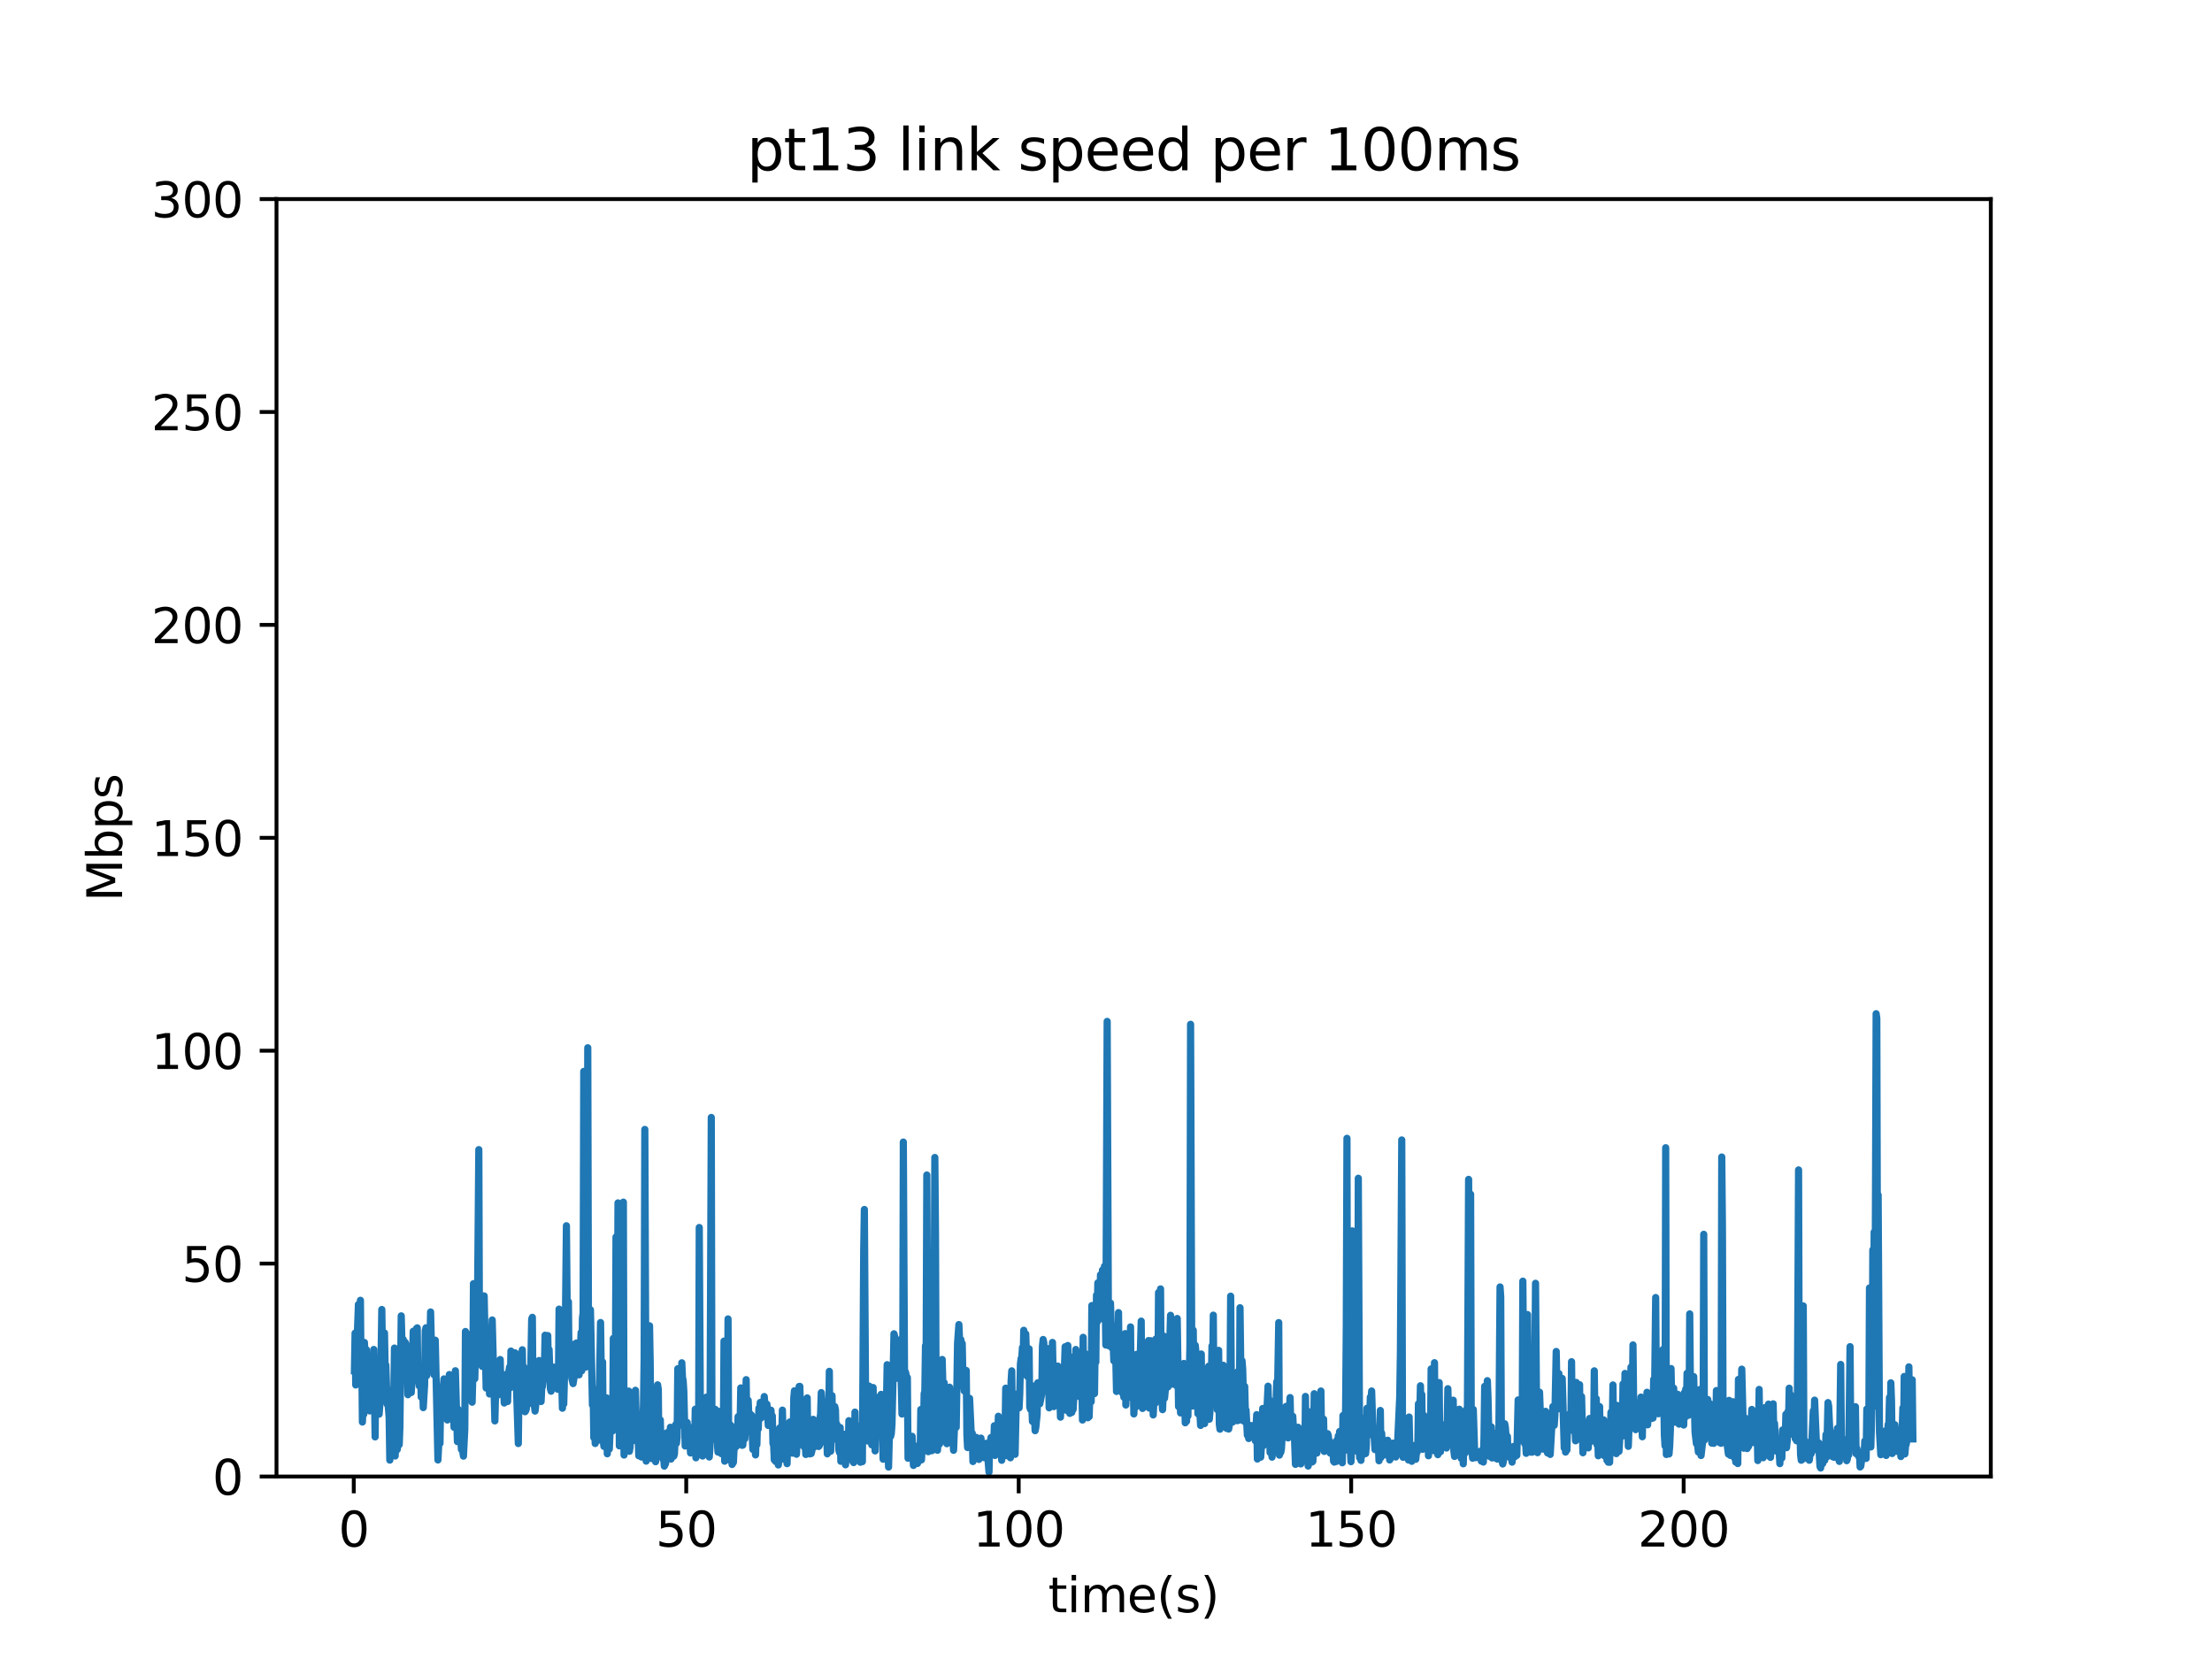 <?xml version="1.0" encoding="utf-8" standalone="no"?>
<!DOCTYPE svg PUBLIC "-//W3C//DTD SVG 1.1//EN"
  "http://www.w3.org/Graphics/SVG/1.1/DTD/svg11.dtd">
<svg xmlns:xlink="http://www.w3.org/1999/xlink" width="460.8pt" height="345.6pt" viewBox="0 0 460.8 345.6" xmlns="http://www.w3.org/2000/svg" version="1.1">
 <defs>
  <style type="text/css">*{stroke-linejoin: round; stroke-linecap: butt}</style>
 </defs>
 <g id="figure_1">
  <g id="patch_1">
   <path d="M 0 345.6 
L 460.8 345.6 
L 460.8 0 
L 0 0 
z
" style="fill: #ffffff"/>
  </g>
  <g id="axes_1">
   <g id="patch_2">
    <path d="M 57.6 307.584 
L 414.72 307.584 
L 414.72 41.472 
L 57.6 41.472 
z
" style="fill: #ffffff"/>
   </g>
   <g id="matplotlib.axis_1">
    <g id="xtick_1">
     <g id="line2d_1">
      <defs>
       <path id="me061aebc02" d="M 0 0 
L 0 3.5 
" style="stroke: #000000; stroke-width: 0.8"/>
      </defs>
      <g>
       <use xlink:href="#me061aebc02" x="73.694" y="307.584" style="stroke: #000000; stroke-width: 0.8"/>
      </g>
     </g>
     <g id="text_1">
      <!-- 0 -->
      <g transform="translate(70.513 322.182)scale(0.1 -0.1)">
       <defs>
        <path id="DejaVuSans-30" d="M 2034 4250 
Q 1547 4250 1301 3770 
Q 1056 3291 1056 2328 
Q 1056 1369 1301 889 
Q 1547 409 2034 409 
Q 2525 409 2770 889 
Q 3016 1369 3016 2328 
Q 3016 3291 2770 3770 
Q 2525 4250 2034 4250 
z
M 2034 4750 
Q 2819 4750 3233 4129 
Q 3647 3509 3647 2328 
Q 3647 1150 3233 529 
Q 2819 -91 2034 -91 
Q 1250 -91 836 529 
Q 422 1150 422 2328 
Q 422 3509 836 4129 
Q 1250 4750 2034 4750 
z
" transform="scale(0.016)"/>
       </defs>
       <use xlink:href="#DejaVuSans-30"/>
      </g>
     </g>
    </g>
    <g id="xtick_2">
     <g id="line2d_2">
      <g>
       <use xlink:href="#me061aebc02" x="142.955" y="307.584" style="stroke: #000000; stroke-width: 0.8"/>
      </g>
     </g>
     <g id="text_2">
      <!-- 50 -->
      <g transform="translate(136.592 322.182)scale(0.1 -0.1)">
       <defs>
        <path id="DejaVuSans-35" d="M 691 4666 
L 3169 4666 
L 3169 4134 
L 1269 4134 
L 1269 2991 
Q 1406 3038 1543 3061 
Q 1681 3084 1819 3084 
Q 2600 3084 3056 2656 
Q 3513 2228 3513 1497 
Q 3513 744 3044 326 
Q 2575 -91 1722 -91 
Q 1428 -91 1123 -41 
Q 819 9 494 109 
L 494 744 
Q 775 591 1075 516 
Q 1375 441 1709 441 
Q 2250 441 2565 725 
Q 2881 1009 2881 1497 
Q 2881 1984 2565 2268 
Q 2250 2553 1709 2553 
Q 1456 2553 1204 2497 
Q 953 2441 691 2322 
L 691 4666 
z
" transform="scale(0.016)"/>
       </defs>
       <use xlink:href="#DejaVuSans-35"/>
       <use xlink:href="#DejaVuSans-30" x="63.623"/>
      </g>
     </g>
    </g>
    <g id="xtick_3">
     <g id="line2d_3">
      <g>
       <use xlink:href="#me061aebc02" x="212.215" y="307.584" style="stroke: #000000; stroke-width: 0.8"/>
      </g>
     </g>
     <g id="text_3">
      <!-- 100 -->
      <g transform="translate(202.672 322.182)scale(0.1 -0.1)">
       <defs>
        <path id="DejaVuSans-31" d="M 794 531 
L 1825 531 
L 1825 4091 
L 703 3866 
L 703 4441 
L 1819 4666 
L 2450 4666 
L 2450 531 
L 3481 531 
L 3481 0 
L 794 0 
L 794 531 
z
" transform="scale(0.016)"/>
       </defs>
       <use xlink:href="#DejaVuSans-31"/>
       <use xlink:href="#DejaVuSans-30" x="63.623"/>
       <use xlink:href="#DejaVuSans-30" x="127.246"/>
      </g>
     </g>
    </g>
    <g id="xtick_4">
     <g id="line2d_4">
      <g>
       <use xlink:href="#me061aebc02" x="281.476" y="307.584" style="stroke: #000000; stroke-width: 0.8"/>
      </g>
     </g>
     <g id="text_4">
      <!-- 150 -->
      <g transform="translate(271.932 322.182)scale(0.1 -0.1)">
       <use xlink:href="#DejaVuSans-31"/>
       <use xlink:href="#DejaVuSans-35" x="63.623"/>
       <use xlink:href="#DejaVuSans-30" x="127.246"/>
      </g>
     </g>
    </g>
    <g id="xtick_5">
     <g id="line2d_5">
      <g>
       <use xlink:href="#me061aebc02" x="350.737" y="307.584" style="stroke: #000000; stroke-width: 0.8"/>
      </g>
     </g>
     <g id="text_5">
      <!-- 200 -->
      <g transform="translate(341.193 322.182)scale(0.1 -0.1)">
       <defs>
        <path id="DejaVuSans-32" d="M 1228 531 
L 3431 531 
L 3431 0 
L 469 0 
L 469 531 
Q 828 903 1448 1529 
Q 2069 2156 2228 2338 
Q 2531 2678 2651 2914 
Q 2772 3150 2772 3378 
Q 2772 3750 2511 3984 
Q 2250 4219 1831 4219 
Q 1534 4219 1204 4116 
Q 875 4013 500 3803 
L 500 4441 
Q 881 4594 1212 4672 
Q 1544 4750 1819 4750 
Q 2544 4750 2975 4387 
Q 3406 4025 3406 3419 
Q 3406 3131 3298 2873 
Q 3191 2616 2906 2266 
Q 2828 2175 2409 1742 
Q 1991 1309 1228 531 
z
" transform="scale(0.016)"/>
       </defs>
       <use xlink:href="#DejaVuSans-32"/>
       <use xlink:href="#DejaVuSans-30" x="63.623"/>
       <use xlink:href="#DejaVuSans-30" x="127.246"/>
      </g>
     </g>
    </g>
    <g id="text_6">
     <!-- time(s) -->
     <g transform="translate(218.358 335.861)scale(0.1 -0.1)">
      <defs>
       <path id="DejaVuSans-74" d="M 1172 4494 
L 1172 3500 
L 2356 3500 
L 2356 3053 
L 1172 3053 
L 1172 1153 
Q 1172 725 1289 603 
Q 1406 481 1766 481 
L 2356 481 
L 2356 0 
L 1766 0 
Q 1100 0 847 248 
Q 594 497 594 1153 
L 594 3053 
L 172 3053 
L 172 3500 
L 594 3500 
L 594 4494 
L 1172 4494 
z
" transform="scale(0.016)"/>
       <path id="DejaVuSans-69" d="M 603 3500 
L 1178 3500 
L 1178 0 
L 603 0 
L 603 3500 
z
M 603 4863 
L 1178 4863 
L 1178 4134 
L 603 4134 
L 603 4863 
z
" transform="scale(0.016)"/>
       <path id="DejaVuSans-6d" d="M 3328 2828 
Q 3544 3216 3844 3400 
Q 4144 3584 4550 3584 
Q 5097 3584 5394 3201 
Q 5691 2819 5691 2113 
L 5691 0 
L 5113 0 
L 5113 2094 
Q 5113 2597 4934 2840 
Q 4756 3084 4391 3084 
Q 3944 3084 3684 2787 
Q 3425 2491 3425 1978 
L 3425 0 
L 2847 0 
L 2847 2094 
Q 2847 2600 2669 2842 
Q 2491 3084 2119 3084 
Q 1678 3084 1418 2786 
Q 1159 2488 1159 1978 
L 1159 0 
L 581 0 
L 581 3500 
L 1159 3500 
L 1159 2956 
Q 1356 3278 1631 3431 
Q 1906 3584 2284 3584 
Q 2666 3584 2933 3390 
Q 3200 3197 3328 2828 
z
" transform="scale(0.016)"/>
       <path id="DejaVuSans-65" d="M 3597 1894 
L 3597 1613 
L 953 1613 
Q 991 1019 1311 708 
Q 1631 397 2203 397 
Q 2534 397 2845 478 
Q 3156 559 3463 722 
L 3463 178 
Q 3153 47 2828 -22 
Q 2503 -91 2169 -91 
Q 1331 -91 842 396 
Q 353 884 353 1716 
Q 353 2575 817 3079 
Q 1281 3584 2069 3584 
Q 2775 3584 3186 3129 
Q 3597 2675 3597 1894 
z
M 3022 2063 
Q 3016 2534 2758 2815 
Q 2500 3097 2075 3097 
Q 1594 3097 1305 2825 
Q 1016 2553 972 2059 
L 3022 2063 
z
" transform="scale(0.016)"/>
       <path id="DejaVuSans-28" d="M 1984 4856 
Q 1566 4138 1362 3434 
Q 1159 2731 1159 2009 
Q 1159 1288 1364 580 
Q 1569 -128 1984 -844 
L 1484 -844 
Q 1016 -109 783 600 
Q 550 1309 550 2009 
Q 550 2706 781 3412 
Q 1013 4119 1484 4856 
L 1984 4856 
z
" transform="scale(0.016)"/>
       <path id="DejaVuSans-73" d="M 2834 3397 
L 2834 2853 
Q 2591 2978 2328 3040 
Q 2066 3103 1784 3103 
Q 1356 3103 1142 2972 
Q 928 2841 928 2578 
Q 928 2378 1081 2264 
Q 1234 2150 1697 2047 
L 1894 2003 
Q 2506 1872 2764 1633 
Q 3022 1394 3022 966 
Q 3022 478 2636 193 
Q 2250 -91 1575 -91 
Q 1294 -91 989 -36 
Q 684 19 347 128 
L 347 722 
Q 666 556 975 473 
Q 1284 391 1588 391 
Q 1994 391 2212 530 
Q 2431 669 2431 922 
Q 2431 1156 2273 1281 
Q 2116 1406 1581 1522 
L 1381 1569 
Q 847 1681 609 1914 
Q 372 2147 372 2553 
Q 372 3047 722 3315 
Q 1072 3584 1716 3584 
Q 2034 3584 2315 3537 
Q 2597 3491 2834 3397 
z
" transform="scale(0.016)"/>
       <path id="DejaVuSans-29" d="M 513 4856 
L 1013 4856 
Q 1481 4119 1714 3412 
Q 1947 2706 1947 2009 
Q 1947 1309 1714 600 
Q 1481 -109 1013 -844 
L 513 -844 
Q 928 -128 1133 580 
Q 1338 1288 1338 2009 
Q 1338 2731 1133 3434 
Q 928 4138 513 4856 
z
" transform="scale(0.016)"/>
      </defs>
      <use xlink:href="#DejaVuSans-74"/>
      <use xlink:href="#DejaVuSans-69" x="39.209"/>
      <use xlink:href="#DejaVuSans-6d" x="66.992"/>
      <use xlink:href="#DejaVuSans-65" x="164.404"/>
      <use xlink:href="#DejaVuSans-28" x="225.928"/>
      <use xlink:href="#DejaVuSans-73" x="264.941"/>
      <use xlink:href="#DejaVuSans-29" x="317.041"/>
     </g>
    </g>
   </g>
   <g id="matplotlib.axis_2">
    <g id="ytick_1">
     <g id="line2d_6">
      <defs>
       <path id="mf33b5d17cf" d="M 0 0 
L -3.5 0 
" style="stroke: #000000; stroke-width: 0.8"/>
      </defs>
      <g>
       <use xlink:href="#mf33b5d17cf" x="57.6" y="307.584" style="stroke: #000000; stroke-width: 0.8"/>
      </g>
     </g>
     <g id="text_7">
      <!-- 0 -->
      <g transform="translate(44.237 311.383)scale(0.1 -0.1)">
       <use xlink:href="#DejaVuSans-30"/>
      </g>
     </g>
    </g>
    <g id="ytick_2">
     <g id="line2d_7">
      <g>
       <use xlink:href="#mf33b5d17cf" x="57.6" y="263.232" style="stroke: #000000; stroke-width: 0.8"/>
      </g>
     </g>
     <g id="text_8">
      <!-- 50 -->
      <g transform="translate(37.875 267.031)scale(0.1 -0.1)">
       <use xlink:href="#DejaVuSans-35"/>
       <use xlink:href="#DejaVuSans-30" x="63.623"/>
      </g>
     </g>
    </g>
    <g id="ytick_3">
     <g id="line2d_8">
      <g>
       <use xlink:href="#mf33b5d17cf" x="57.6" y="218.88" style="stroke: #000000; stroke-width: 0.8"/>
      </g>
     </g>
     <g id="text_9">
      <!-- 100 -->
      <g transform="translate(31.512 222.679)scale(0.1 -0.1)">
       <use xlink:href="#DejaVuSans-31"/>
       <use xlink:href="#DejaVuSans-30" x="63.623"/>
       <use xlink:href="#DejaVuSans-30" x="127.246"/>
      </g>
     </g>
    </g>
    <g id="ytick_4">
     <g id="line2d_9">
      <g>
       <use xlink:href="#mf33b5d17cf" x="57.6" y="174.528" style="stroke: #000000; stroke-width: 0.8"/>
      </g>
     </g>
     <g id="text_10">
      <!-- 150 -->
      <g transform="translate(31.512 178.327)scale(0.1 -0.1)">
       <use xlink:href="#DejaVuSans-31"/>
       <use xlink:href="#DejaVuSans-35" x="63.623"/>
       <use xlink:href="#DejaVuSans-30" x="127.246"/>
      </g>
     </g>
    </g>
    <g id="ytick_5">
     <g id="line2d_10">
      <g>
       <use xlink:href="#mf33b5d17cf" x="57.6" y="130.176" style="stroke: #000000; stroke-width: 0.8"/>
      </g>
     </g>
     <g id="text_11">
      <!-- 200 -->
      <g transform="translate(31.512 133.975)scale(0.1 -0.1)">
       <use xlink:href="#DejaVuSans-32"/>
       <use xlink:href="#DejaVuSans-30" x="63.623"/>
       <use xlink:href="#DejaVuSans-30" x="127.246"/>
      </g>
     </g>
    </g>
    <g id="ytick_6">
     <g id="line2d_11">
      <g>
       <use xlink:href="#mf33b5d17cf" x="57.6" y="85.824" style="stroke: #000000; stroke-width: 0.8"/>
      </g>
     </g>
     <g id="text_12">
      <!-- 250 -->
      <g transform="translate(31.512 89.623)scale(0.1 -0.1)">
       <use xlink:href="#DejaVuSans-32"/>
       <use xlink:href="#DejaVuSans-35" x="63.623"/>
       <use xlink:href="#DejaVuSans-30" x="127.246"/>
      </g>
     </g>
    </g>
    <g id="ytick_7">
     <g id="line2d_12">
      <g>
       <use xlink:href="#mf33b5d17cf" x="57.6" y="41.472" style="stroke: #000000; stroke-width: 0.8"/>
      </g>
     </g>
     <g id="text_13">
      <!-- 300 -->
      <g transform="translate(31.512 45.271)scale(0.1 -0.1)">
       <defs>
        <path id="DejaVuSans-33" d="M 2597 2516 
Q 3050 2419 3304 2112 
Q 3559 1806 3559 1356 
Q 3559 666 3084 287 
Q 2609 -91 1734 -91 
Q 1441 -91 1130 -33 
Q 819 25 488 141 
L 488 750 
Q 750 597 1062 519 
Q 1375 441 1716 441 
Q 2309 441 2620 675 
Q 2931 909 2931 1356 
Q 2931 1769 2642 2001 
Q 2353 2234 1838 2234 
L 1294 2234 
L 1294 2753 
L 1863 2753 
Q 2328 2753 2575 2939 
Q 2822 3125 2822 3475 
Q 2822 3834 2567 4026 
Q 2313 4219 1838 4219 
Q 1578 4219 1281 4162 
Q 984 4106 628 3988 
L 628 4550 
Q 988 4650 1302 4700 
Q 1616 4750 1894 4750 
Q 2613 4750 3031 4423 
Q 3450 4097 3450 3541 
Q 3450 3153 3228 2886 
Q 3006 2619 2597 2516 
z
" transform="scale(0.016)"/>
       </defs>
       <use xlink:href="#DejaVuSans-33"/>
       <use xlink:href="#DejaVuSans-30" x="63.623"/>
       <use xlink:href="#DejaVuSans-30" x="127.246"/>
      </g>
     </g>
    </g>
    <g id="text_14">
     <!-- Mbps -->
     <g transform="translate(25.433 187.795)rotate(-90)scale(0.1 -0.1)">
      <defs>
       <path id="DejaVuSans-4d" d="M 628 4666 
L 1569 4666 
L 2759 1491 
L 3956 4666 
L 4897 4666 
L 4897 0 
L 4281 0 
L 4281 4097 
L 3078 897 
L 2444 897 
L 1241 4097 
L 1241 0 
L 628 0 
L 628 4666 
z
" transform="scale(0.016)"/>
       <path id="DejaVuSans-62" d="M 3116 1747 
Q 3116 2381 2855 2742 
Q 2594 3103 2138 3103 
Q 1681 3103 1420 2742 
Q 1159 2381 1159 1747 
Q 1159 1113 1420 752 
Q 1681 391 2138 391 
Q 2594 391 2855 752 
Q 3116 1113 3116 1747 
z
M 1159 2969 
Q 1341 3281 1617 3432 
Q 1894 3584 2278 3584 
Q 2916 3584 3314 3078 
Q 3713 2572 3713 1747 
Q 3713 922 3314 415 
Q 2916 -91 2278 -91 
Q 1894 -91 1617 61 
Q 1341 213 1159 525 
L 1159 0 
L 581 0 
L 581 4863 
L 1159 4863 
L 1159 2969 
z
" transform="scale(0.016)"/>
       <path id="DejaVuSans-70" d="M 1159 525 
L 1159 -1331 
L 581 -1331 
L 581 3500 
L 1159 3500 
L 1159 2969 
Q 1341 3281 1617 3432 
Q 1894 3584 2278 3584 
Q 2916 3584 3314 3078 
Q 3713 2572 3713 1747 
Q 3713 922 3314 415 
Q 2916 -91 2278 -91 
Q 1894 -91 1617 61 
Q 1341 213 1159 525 
z
M 3116 1747 
Q 3116 2381 2855 2742 
Q 2594 3103 2138 3103 
Q 1681 3103 1420 2742 
Q 1159 2381 1159 1747 
Q 1159 1113 1420 752 
Q 1681 391 2138 391 
Q 2594 391 2855 752 
Q 3116 1113 3116 1747 
z
" transform="scale(0.016)"/>
      </defs>
      <use xlink:href="#DejaVuSans-4d"/>
      <use xlink:href="#DejaVuSans-62" x="86.279"/>
      <use xlink:href="#DejaVuSans-70" x="149.756"/>
      <use xlink:href="#DejaVuSans-73" x="213.232"/>
     </g>
    </g>
   </g>
   <g id="line2d_13">
    <path d="M 73.833 285.565 
L 73.971 277.714 
L 74.11 288.519 
L 74.249 280.356 
L 74.388 279.454 
L 74.665 271.741 
L 74.804 285.038 
L 74.943 287.576 
L 75.082 270.875 
L 75.221 287.467 
L 75.359 282.764 
L 75.498 296.237 
L 75.637 292.48 
L 75.775 294.634 
L 75.915 279.659 
L 76.053 283.034 
L 76.193 289.32 
L 76.332 281.161 
L 76.611 292.931 
L 76.75 291.596 
L 77.028 293.925 
L 77.167 288.405 
L 77.447 293.493 
L 77.586 293.048 
L 77.726 293.581 
L 77.865 281.12 
L 78.145 299.331 
L 78.287 282.967 
L 78.426 289.51 
L 78.564 290.177 
L 78.703 294.141 
L 78.842 291.306 
L 78.981 294.591 
L 79.26 290.789 
L 79.538 272.792 
L 79.817 290.1 
L 80.095 277.681 
L 80.234 285.223 
L 80.373 284.356 
L 80.65 292.524 
L 80.789 291.775 
L 81.066 295.228 
L 81.206 304.168 
L 81.344 299.418 
L 81.483 298.518 
L 81.622 298.394 
L 81.761 289.506 
L 81.901 299.544 
L 82.18 280.823 
L 82.32 303.313 
L 82.459 300.212 
L 82.6 300.825 
L 82.744 301.984 
L 83.023 300.337 
L 83.165 300.942 
L 83.305 297.296 
L 83.584 274.116 
L 83.861 284.581 
L 84 279.028 
L 84.139 284.953 
L 84.279 284.275 
L 84.419 279.646 
L 84.557 286.865 
L 84.696 284.65 
L 84.835 284.787 
L 84.974 290.548 
L 85.112 280.433 
L 85.391 288.766 
L 85.53 283.517 
L 85.669 290.087 
L 85.808 287.812 
L 86.085 277.322 
L 86.363 284.925 
L 86.641 286.482 
L 86.779 276.723 
L 86.919 276.617 
L 87.058 287.781 
L 87.196 286.006 
L 87.335 288.708 
L 87.473 285.965 
L 87.613 286.07 
L 87.753 291.046 
L 87.892 287.376 
L 88.031 287.993 
L 88.171 293.234 
L 88.453 288.527 
L 88.592 277.219 
L 88.73 276.603 
L 88.869 286.604 
L 89.009 282.739 
L 89.147 282.289 
L 89.286 285.167 
L 89.425 279.012 
L 89.564 279.593 
L 89.702 273.307 
L 89.98 285.232 
L 90.258 282.963 
L 90.397 286.375 
L 90.535 279.71 
L 90.674 279.186 
L 91.23 304.14 
L 91.372 301.353 
L 91.516 290.015 
L 91.655 300.683 
L 91.793 291.753 
L 91.933 293.621 
L 92.49 287.249 
L 92.629 291.814 
L 92.909 288.227 
L 93.189 295.811 
L 93.328 288.328 
L 93.469 288.834 
L 93.607 286.343 
L 93.749 290.722 
L 93.888 288.35 
L 94.168 293.285 
L 94.307 290.05 
L 94.585 297.337 
L 94.724 293.634 
L 94.863 285.551 
L 95.286 300.318 
L 95.425 293.572 
L 95.565 294.448 
L 95.704 296.648 
L 95.843 296.847 
L 96.122 301.947 
L 96.262 301.439 
L 96.543 303.34 
L 96.823 297.703 
L 96.962 277.377 
L 97.102 280.246 
L 97.38 277.903 
L 97.518 285.333 
L 97.659 285.623 
L 97.799 288.734 
L 97.938 288.906 
L 98.076 288.122 
L 98.215 288.928 
L 98.354 292.107 
L 98.493 286.819 
L 98.631 267.412 
L 98.775 270.357 
L 98.913 287.212 
L 99.191 274.36 
L 99.33 268.814 
L 99.469 272.15 
L 99.748 239.491 
L 99.887 281.688 
L 100.026 282.201 
L 100.164 283.622 
L 100.304 280.29 
L 100.443 284.641 
L 100.859 269.962 
L 101.275 289.155 
L 101.418 284.965 
L 101.56 284.916 
L 101.699 285.257 
L 101.838 282.198 
L 101.978 290.392 
L 102.117 284.965 
L 102.255 284.131 
L 102.534 274.975 
L 103.09 296.002 
L 103.37 284.921 
L 103.509 285.516 
L 103.651 290.669 
L 103.789 289.737 
L 103.928 286.429 
L 104.067 287.341 
L 104.205 283.217 
L 104.344 289.406 
L 104.625 290.334 
L 104.764 286.331 
L 105.043 292.271 
L 105.321 286.848 
L 105.46 286.328 
L 105.599 287.721 
L 105.737 291.968 
L 105.878 286.371 
L 106.158 284.763 
L 106.298 289.086 
L 106.437 281.45 
L 106.576 287.426 
L 106.994 283.939 
L 107.133 285.039 
L 107.272 281.809 
L 107.411 283.441 
L 107.975 300.714 
L 108.114 289.835 
L 108.252 287.723 
L 108.391 282.027 
L 108.529 288.238 
L 108.808 281.183 
L 108.947 289.458 
L 109.088 284.694 
L 109.37 294.088 
L 109.509 293.9 
L 109.649 293.486 
L 109.788 288.905 
L 109.927 291.577 
L 110.204 289.666 
L 110.345 290.775 
L 110.483 289.75 
L 110.761 274.775 
L 110.9 274.424 
L 111.039 292.558 
L 111.18 291.659 
L 111.461 293.955 
L 111.742 291.523 
L 111.881 292.022 
L 112.02 290.482 
L 112.159 290.265 
L 112.298 283.422 
L 112.437 286.5 
L 112.578 286.725 
L 112.718 291.964 
L 112.858 288.992 
L 112.997 288.872 
L 113.413 284.869 
L 113.551 278.151 
L 113.69 282.906 
L 113.829 283.386 
L 114.106 278.218 
L 114.245 285.313 
L 114.384 281.143 
L 114.661 289.322 
L 114.8 289.816 
L 115.078 287.131 
L 115.217 289.041 
L 115.355 284.796 
L 115.494 285.123 
L 115.633 288.406 
L 115.771 288.811 
L 115.911 288.788 
L 116.049 288.586 
L 116.188 289.412 
L 116.327 288.658 
L 116.466 272.715 
L 116.744 287.606 
L 116.883 288.352 
L 117.022 287.694 
L 117.161 293.361 
L 117.3 286.463 
L 117.438 292.48 
L 117.717 281.935 
L 117.995 255.345 
L 118.273 285.942 
L 118.412 271.173 
L 118.551 285.585 
L 118.689 283.577 
L 118.828 285.929 
L 118.967 282.033 
L 119.105 287.103 
L 119.384 288.229 
L 119.662 286.518 
L 119.8 279.931 
L 119.941 282.934 
L 120.08 279.779 
L 120.219 286.395 
L 120.358 284.767 
L 120.638 286.403 
L 121.055 277.587 
L 121.194 285.549 
L 121.333 274.596 
L 121.472 273.514 
L 121.61 223.191 
L 121.887 283.442 
L 122.026 284.785 
L 122.305 276.521 
L 122.444 218.263 
L 122.583 276.455 
L 122.722 277.085 
L 122.86 275.662 
L 123 272.855 
L 123.418 292.695 
L 123.557 289.243 
L 123.704 299.49 
L 123.843 294.97 
L 123.99 300.707 
L 124.129 294.27 
L 124.268 298.544 
L 124.411 293.447 
L 124.55 299.962 
L 124.688 300.016 
L 125.105 275.508 
L 125.384 295.192 
L 125.525 283.722 
L 125.667 300.129 
L 125.808 301.311 
L 125.95 299.554 
L 126.088 299.474 
L 126.369 291.209 
L 126.509 302.85 
L 126.792 294.186 
L 126.931 301.859 
L 127.07 298.457 
L 127.209 298.095 
L 127.487 291.901 
L 127.628 298.078 
L 127.766 278.811 
L 128.044 286.959 
L 128.186 289.791 
L 128.325 257.683 
L 128.463 285.469 
L 128.602 279.16 
L 128.741 250.585 
L 128.881 262.54 
L 129.02 301.201 
L 129.298 288.336 
L 129.577 297.27 
L 129.858 250.431 
L 129.999 303.114 
L 130.138 289.472 
L 130.278 299.335 
L 130.418 300.915 
L 130.698 290.018 
L 130.837 294.02 
L 130.976 289.793 
L 131.117 302.331 
L 131.256 301.441 
L 131.398 290.214 
L 131.678 299.41 
L 131.816 300.16 
L 132.096 290.689 
L 132.235 299.681 
L 132.374 289.623 
L 132.654 300.076 
L 132.795 295.324 
L 133.075 303.268 
L 133.214 302.829 
L 133.352 297.539 
L 133.494 298.014 
L 133.634 303.53 
L 134.05 292.621 
L 134.189 282.973 
L 134.328 235.281 
L 134.61 304.377 
L 134.752 301.843 
L 134.894 301.844 
L 135.31 276.186 
L 135.449 284.062 
L 135.595 301.935 
L 135.735 303.842 
L 135.878 301.065 
L 136.158 301.202 
L 136.299 300.665 
L 136.438 301.818 
L 136.577 304.503 
L 136.716 302.224 
L 136.855 302.763 
L 136.993 288.487 
L 137.135 289.402 
L 137.276 303.341 
L 137.415 300.963 
L 137.554 295.791 
L 137.692 301.007 
L 137.832 299.808 
L 137.972 300.357 
L 138.112 303.976 
L 138.251 303.622 
L 138.391 305.419 
L 138.675 304.822 
L 138.956 298.459 
L 139.234 302.542 
L 139.373 303.318 
L 139.652 297.328 
L 139.792 303.947 
L 139.937 303.201 
L 140.076 300.646 
L 140.353 303.35 
L 140.496 302.92 
L 140.775 296.756 
L 140.917 300.658 
L 141.057 299.44 
L 141.196 285.129 
L 141.334 285.35 
L 141.612 296.927 
L 141.892 290.078 
L 142.031 283.895 
L 142.17 286.955 
L 142.308 287.543 
L 142.451 289.757 
L 142.733 301.231 
L 143.012 300.016 
L 143.151 296.34 
L 143.428 299.95 
L 143.567 298.28 
L 143.852 302.68 
L 143.992 297.432 
L 144.132 301.338 
L 144.272 301.467 
L 144.415 302.529 
L 144.553 301.188 
L 144.693 302.293 
L 144.831 293.567 
L 144.971 303.686 
L 145.11 296.019 
L 145.25 297.851 
L 145.39 301.362 
L 145.529 299.849 
L 145.668 255.711 
L 145.946 301.614 
L 146.224 296.896 
L 146.363 303.321 
L 146.501 298.042 
L 146.64 302.423 
L 146.779 302.243 
L 147.058 301.329 
L 147.196 291.036 
L 147.336 295.95 
L 147.474 295.104 
L 147.752 303.52 
L 147.891 301.521 
L 148.173 232.788 
L 148.312 298.002 
L 148.45 299.849 
L 149.014 293.594 
L 149.432 300.473 
L 149.571 302.493 
L 149.711 300.279 
L 149.851 300.363 
L 149.99 294 
L 150.268 302.822 
L 150.547 298.168 
L 150.686 300.181 
L 150.824 279.377 
L 150.963 304.393 
L 151.383 300.611 
L 151.524 303.601 
L 151.663 274.758 
L 151.805 302.567 
L 151.944 302.778 
L 152.083 304.206 
L 152.222 296.893 
L 152.502 305.078 
L 152.782 304.628 
L 153.061 298.957 
L 153.339 301.38 
L 153.617 300.452 
L 153.756 295.114 
L 153.896 300.534 
L 154.035 300.063 
L 154.174 297.061 
L 154.313 289.126 
L 154.599 301.089 
L 154.74 301.046 
L 155.022 296.862 
L 155.161 299.73 
L 155.299 296.135 
L 155.439 287.407 
L 155.578 297.605 
L 155.717 297.334 
L 155.858 291.703 
L 156.137 298.224 
L 156.276 294.547 
L 156.415 296.734 
L 156.554 294.805 
L 156.833 301.942 
L 156.976 301.419 
L 157.114 301.399 
L 157.253 301.027 
L 157.393 303.088 
L 157.535 298.658 
L 157.674 300.94 
L 157.819 295.339 
L 157.957 297.685 
L 158.096 293.36 
L 158.235 294.463 
L 158.374 292.159 
L 158.512 295.425 
L 158.652 295.07 
L 158.791 292.775 
L 158.93 295.049 
L 159.208 290.93 
L 159.489 294.419 
L 159.766 292.524 
L 160.047 296.953 
L 160.187 294.631 
L 160.328 294.421 
L 160.467 295.402 
L 160.606 293.767 
L 160.746 295.76 
L 160.886 294.96 
L 161.025 300.731 
L 161.165 301.026 
L 161.306 304.138 
L 161.445 298.469 
L 161.585 304.451 
L 161.724 299.033 
L 161.865 303.264 
L 162.004 298.906 
L 162.144 305.181 
L 162.285 303.819 
L 162.431 297.451 
L 162.57 303.826 
L 162.848 299.899 
L 162.989 293.755 
L 163.129 299.158 
L 163.268 297.627 
L 163.407 304.029 
L 163.685 298.795 
L 163.824 300.888 
L 163.962 304.91 
L 164.103 298.499 
L 164.243 298.147 
L 164.383 299.602 
L 164.522 296.225 
L 164.664 297.849 
L 164.803 296.144 
L 164.942 302.422 
L 165.083 302.716 
L 165.224 300.891 
L 165.362 291.201 
L 165.501 289.719 
L 165.642 291.471 
L 165.92 302.944 
L 166.059 300.011 
L 166.198 300.242 
L 166.336 297.304 
L 166.477 288.824 
L 166.616 288.805 
L 166.895 297.884 
L 167.035 295.368 
L 167.174 300.966 
L 167.312 298.813 
L 167.451 301.323 
L 167.732 300.564 
L 167.871 302.995 
L 168.153 291.21 
L 168.292 301.709 
L 168.431 302.641 
L 168.569 299.144 
L 168.708 302.873 
L 168.85 300.05 
L 168.989 302.799 
L 169.128 302.259 
L 169.406 295.674 
L 169.545 301.488 
L 169.823 297.879 
L 169.971 297.803 
L 170.109 301.168 
L 170.249 300.756 
L 170.39 298.852 
L 170.53 301.33 
L 170.669 301.177 
L 170.81 295.442 
L 170.949 294.575 
L 171.088 290.101 
L 171.226 291.969 
L 171.365 297.222 
L 171.509 293.617 
L 171.787 300.459 
L 171.927 296.999 
L 172.067 299.607 
L 172.205 298.199 
L 172.344 302.862 
L 172.483 294.479 
L 172.624 297.226 
L 172.765 285.672 
L 172.908 300.254 
L 173.047 302.319 
L 173.326 290.737 
L 173.469 299.889 
L 173.612 294.996 
L 173.756 299.032 
L 173.9 293.015 
L 174.039 293.677 
L 174.179 299.105 
L 174.318 296.669 
L 174.458 299.479 
L 174.598 298.081 
L 174.74 302.02 
L 174.882 302.573 
L 175.021 297.368 
L 175.161 304.416 
L 175.305 303.534 
L 175.444 304.031 
L 175.584 303.128 
L 175.723 304.148 
L 175.862 298.796 
L 176.141 305.149 
L 176.561 300.026 
L 176.704 301.524 
L 176.842 295.955 
L 176.988 296.66 
L 177.127 301.126 
L 177.266 299.676 
L 177.406 296.66 
L 177.688 304.5 
L 177.829 304.687 
L 177.968 303.72 
L 178.107 294.165 
L 178.245 301.865 
L 178.525 299.062 
L 178.664 300.086 
L 178.806 297.119 
L 178.945 299.16 
L 179.084 303.798 
L 179.225 304.608 
L 179.366 300.592 
L 179.647 304.485 
L 179.925 260.482 
L 180.063 251.958 
L 180.343 295.534 
L 180.628 299.091 
L 180.767 300.185 
L 180.907 299.639 
L 181.049 288.743 
L 181.189 291.747 
L 181.33 291.349 
L 181.609 300.988 
L 181.748 299.667 
L 181.887 289.052 
L 182.026 299.397 
L 182.165 298.719 
L 182.305 302.256 
L 182.585 291.102 
L 182.724 297.469 
L 182.862 296.438 
L 183.002 293.967 
L 183.14 298.512 
L 183.557 290.473 
L 183.697 292.659 
L 183.974 303.984 
L 184.256 300.081 
L 184.395 300.126 
L 184.534 299.268 
L 184.812 284.288 
L 184.953 301.826 
L 185.104 305.612 
L 185.247 299.84 
L 185.392 299.216 
L 185.533 299.213 
L 185.672 298.668 
L 185.813 296.752 
L 186.091 284.441 
L 186.23 277.853 
L 186.369 278.355 
L 186.508 283.052 
L 186.647 283.382 
L 186.785 281.523 
L 186.924 287.125 
L 187.063 281.063 
L 187.202 282.016 
L 187.479 279.109 
L 187.618 282.48 
L 187.897 294.567 
L 188.042 293.042 
L 188.18 237.911 
L 188.458 292.643 
L 188.601 285.77 
L 188.744 286.27 
L 188.883 288.907 
L 189.021 286.966 
L 189.162 303.781 
L 189.301 302.623 
L 189.587 303.64 
L 189.866 303.686 
L 190.01 299.21 
L 190.29 305.279 
L 190.568 301.606 
L 190.708 303.33 
L 190.846 302.324 
L 190.986 303.119 
L 191.127 304.864 
L 191.267 304.075 
L 191.405 304.391 
L 191.544 300.891 
L 191.684 303.706 
L 191.822 293.626 
L 191.961 304.116 
L 192.241 298.543 
L 192.379 297.873 
L 192.518 290.289 
L 192.657 289.945 
L 192.796 280.323 
L 192.935 281.891 
L 193.075 244.776 
L 193.354 302.414 
L 193.492 302.333 
L 193.631 298.852 
L 193.77 302.218 
L 193.909 302.228 
L 194.048 299.714 
L 194.189 302.176 
L 194.329 294.37 
L 194.467 300.982 
L 194.744 241.123 
L 194.883 257.737 
L 195.022 295.902 
L 195.301 302.112 
L 195.44 299.457 
L 195.58 293.33 
L 195.718 300.838 
L 195.857 296.599 
L 195.998 300.175 
L 196.137 298.706 
L 196.275 283.202 
L 196.553 293.638 
L 196.693 288.063 
L 196.831 300.271 
L 196.97 292.221 
L 197.249 300.751 
L 197.387 294.658 
L 197.526 297.815 
L 197.665 296.172 
L 197.808 288.978 
L 198.086 296 
L 198.225 297.734 
L 198.364 296.583 
L 198.644 302.126 
L 198.921 295.104 
L 199.06 297.238 
L 199.198 297.323 
L 199.476 279.848 
L 199.753 275.933 
L 200.031 282.134 
L 200.17 279.075 
L 200.309 280.043 
L 200.447 279.886 
L 200.588 286.575 
L 200.729 287.711 
L 200.87 289.767 
L 201.008 287.235 
L 201.147 288.839 
L 201.286 285.494 
L 201.425 298.933 
L 201.564 301.552 
L 201.702 291.308 
L 201.842 295.191 
L 201.982 291.3 
L 202.26 297.264 
L 202.401 300.709 
L 202.54 298.567 
L 202.679 304.464 
L 202.818 301.026 
L 202.959 301.795 
L 203.098 303.477 
L 203.236 299.875 
L 203.375 299.433 
L 203.654 303.857 
L 203.792 303.354 
L 203.931 304.019 
L 204.07 303.638 
L 204.35 299.584 
L 204.49 302.015 
L 204.629 302.105 
L 204.767 302.59 
L 204.909 303.605 
L 205.048 303.666 
L 205.189 301.164 
L 205.328 300.686 
L 205.467 300.784 
L 205.606 301.466 
L 206.028 306.656 
L 206.168 300.36 
L 206.307 300.241 
L 206.447 299.454 
L 206.727 301.359 
L 206.865 299.649 
L 207.004 301.372 
L 207.143 297.006 
L 207.281 303.2 
L 207.421 301.69 
L 207.561 298.591 
L 207.7 300.438 
L 207.838 300.025 
L 207.977 295.033 
L 208.116 299.497 
L 208.254 298.845 
L 208.396 298.93 
L 208.674 304.206 
L 208.814 302.641 
L 208.954 303.422 
L 209.093 300.493 
L 209.233 300.203 
L 209.371 298.674 
L 209.51 289.183 
L 209.792 302.06 
L 209.93 303.287 
L 210.069 302.589 
L 210.208 302.856 
L 210.349 298.854 
L 210.488 303.684 
L 210.627 287.77 
L 210.767 285.572 
L 210.905 299.868 
L 211.044 301.405 
L 211.184 301.448 
L 211.324 296.961 
L 211.463 302.963 
L 211.741 290.424 
L 211.88 292.427 
L 212.019 290.501 
L 212.157 291.003 
L 212.296 293.278 
L 212.434 290.364 
L 212.573 284.123 
L 212.712 283.008 
L 212.852 282.978 
L 212.991 280.725 
L 213.129 283.824 
L 213.268 277.124 
L 213.407 285.616 
L 213.546 283.389 
L 213.684 277.877 
L 213.963 286.681 
L 214.24 285.553 
L 214.379 280.982 
L 214.52 293.115 
L 214.659 293.59 
L 214.798 292.246 
L 214.937 292.671 
L 215.076 296.114 
L 215.214 288.723 
L 215.355 291.072 
L 215.633 298.041 
L 215.772 297.402 
L 216.051 294.661 
L 216.19 288.056 
L 216.329 292.579 
L 216.469 292.106 
L 216.608 292.438 
L 217.024 290.31 
L 217.163 280.448 
L 217.302 279.041 
L 217.442 279.712 
L 217.581 283.591 
L 217.72 283.048 
L 217.859 286.581 
L 218.136 284.69 
L 218.275 280.941 
L 218.414 282.847 
L 218.552 293.274 
L 218.831 284.86 
L 218.969 289.871 
L 219.108 290.332 
L 219.247 279.651 
L 219.525 293.028 
L 219.663 291.899 
L 219.802 291.994 
L 219.941 290.716 
L 220.08 291.654 
L 220.218 290.263 
L 220.357 284.574 
L 220.496 286.716 
L 220.635 291.619 
L 220.774 289.919 
L 220.913 295.221 
L 221.052 291.233 
L 221.191 293.414 
L 221.329 288.077 
L 221.468 291.692 
L 221.607 289.068 
L 221.886 280.545 
L 222.165 293.796 
L 222.305 290.956 
L 222.444 280.292 
L 222.582 289.315 
L 222.721 287.749 
L 222.86 294.437 
L 222.998 291.681 
L 223.138 291.828 
L 223.278 294.231 
L 223.417 293.557 
L 223.556 293.612 
L 223.695 291.18 
L 223.834 282.494 
L 223.973 287.658 
L 224.112 281.12 
L 224.251 285.751 
L 224.53 284.807 
L 224.807 282.815 
L 224.946 290.978 
L 225.085 285.42 
L 225.362 287.832 
L 225.5 295.816 
L 225.64 278.587 
L 225.78 293.949 
L 225.918 291.453 
L 226.057 281.967 
L 226.198 292.188 
L 226.338 292.004 
L 226.477 287.871 
L 226.616 295.348 
L 226.755 293.536 
L 226.894 295.117 
L 227.033 290.396 
L 227.172 289.77 
L 227.312 292.006 
L 227.451 271.972 
L 227.589 273.796 
L 227.728 285.161 
L 227.867 282.484 
L 228.006 290.315 
L 228.144 280.165 
L 228.283 283.76 
L 228.421 269.799 
L 228.56 275.414 
L 228.699 267.25 
L 228.837 272.398 
L 228.977 273.067 
L 229.115 271.668 
L 229.255 265.56 
L 229.393 274.723 
L 229.532 273.355 
L 229.67 264.573 
L 229.809 273.043 
L 229.948 273.109 
L 230.086 263.779 
L 230.225 269.358 
L 230.365 280.194 
L 230.643 212.775 
L 230.921 280.325 
L 231.06 278.228 
L 231.199 279.475 
L 231.337 271.459 
L 231.615 280.766 
L 231.754 276.08 
L 232.033 283.491 
L 232.172 282.661 
L 232.311 277.283 
L 232.591 289.867 
L 232.729 286.913 
L 232.868 286.506 
L 233.007 273.437 
L 233.146 285.566 
L 233.284 280.768 
L 233.423 280.924 
L 233.562 287.186 
L 233.701 281.616 
L 233.84 290.22 
L 233.978 289.404 
L 234.118 291.069 
L 234.256 287.281 
L 234.396 277.811 
L 234.535 292.69 
L 234.674 288.324 
L 234.812 288.277 
L 234.951 290.394 
L 235.091 288.202 
L 235.23 288.362 
L 235.369 290.458 
L 235.51 276.42 
L 235.648 290.926 
L 235.788 291.198 
L 235.927 286.984 
L 236.065 287.571 
L 236.205 294.551 
L 236.483 289.133 
L 236.622 293.089 
L 236.76 282.143 
L 236.899 292.451 
L 237.038 285.688 
L 237.178 292.043 
L 237.317 290.442 
L 237.734 275.213 
L 237.873 292.969 
L 238.013 293.407 
L 238.151 291.773 
L 238.29 291.618 
L 238.428 279.887 
L 238.567 289.248 
L 238.706 289.571 
L 238.844 291.807 
L 238.983 282.143 
L 239.122 291.713 
L 239.261 279.267 
L 239.4 293.33 
L 239.539 289.552 
L 239.678 279.286 
L 239.817 282.094 
L 239.955 290.728 
L 240.094 290.41 
L 240.233 294.755 
L 240.511 289.135 
L 240.649 292.318 
L 240.79 278.94 
L 240.93 289.582 
L 241.069 290.015 
L 241.207 288.739 
L 241.346 269.257 
L 241.485 272.954 
L 241.624 286.409 
L 241.762 268.502 
L 241.902 291.258 
L 242.041 291.532 
L 242.18 293.658 
L 242.319 290.411 
L 242.458 278.346 
L 242.596 291.276 
L 242.874 288.329 
L 243.014 287.283 
L 243.152 283.204 
L 243.292 288.935 
L 243.431 288.025 
L 243.847 274 
L 243.987 288.368 
L 244.126 281.2 
L 244.265 287.632 
L 244.403 286.391 
L 244.542 288.049 
L 244.82 286.37 
L 244.959 288.582 
L 245.237 274.664 
L 245.516 293.023 
L 245.794 288.446 
L 245.934 294.334 
L 246.073 293.751 
L 246.212 290.748 
L 246.35 291.776 
L 246.49 291.102 
L 246.629 284.029 
L 246.907 296.392 
L 247.046 289.618 
L 247.184 296.081 
L 247.323 291.266 
L 247.463 294.986 
L 247.602 285.374 
L 247.742 287.478 
L 247.881 280.291 
L 248.019 213.381 
L 248.298 292.05 
L 248.437 292.905 
L 248.576 277.11 
L 248.715 287.568 
L 248.854 288.509 
L 248.994 280.248 
L 249.133 281.662 
L 249.273 289.856 
L 249.412 288.901 
L 249.55 294.51 
L 249.83 292.191 
L 250.108 296.946 
L 250.246 282.06 
L 250.385 293.338 
L 250.664 292.366 
L 250.804 295.872 
L 250.943 296.557 
L 251.082 293.2 
L 251.221 295.778 
L 251.361 289.161 
L 251.501 290.943 
L 251.781 284.61 
L 251.92 295.653 
L 252.058 293.995 
L 252.197 286.393 
L 252.336 288.579 
L 252.475 280.391 
L 252.614 285.421 
L 252.754 273.97 
L 252.893 292.451 
L 253.171 285.995 
L 253.309 287.161 
L 253.448 282.282 
L 253.587 293.663 
L 253.725 282.866 
L 253.865 281.3 
L 254.003 296.645 
L 254.143 297.732 
L 254.282 295.941 
L 254.421 290.606 
L 254.7 294.493 
L 254.839 284.419 
L 255.119 296.497 
L 255.398 294.164 
L 255.537 297.569 
L 255.675 292.413 
L 255.814 291.962 
L 255.953 297.694 
L 256.092 296.88 
L 256.231 289.407 
L 256.369 270.012 
L 256.508 288.269 
L 256.647 288.685 
L 256.787 296.238 
L 256.926 288.115 
L 257.203 292.241 
L 257.342 292.84 
L 257.482 294.551 
L 257.62 290.665 
L 257.761 295.956 
L 257.9 285.706 
L 258.04 286.568 
L 258.178 295.836 
L 258.317 272.424 
L 258.595 294.032 
L 258.736 283.467 
L 258.875 285.165 
L 259.153 296.072 
L 259.291 288.802 
L 259.431 294.026 
L 259.569 293.737 
L 259.849 298.992 
L 259.988 297.979 
L 260.127 299.668 
L 260.267 299.47 
L 260.407 297.559 
L 260.545 298.621 
L 260.684 296.968 
L 260.823 298.159 
L 260.961 297.726 
L 261.1 298.186 
L 261.378 297.923 
L 261.517 300.156 
L 261.794 294.695 
L 261.933 303.941 
L 262.072 303.486 
L 262.211 301.822 
L 262.35 303.18 
L 262.489 302.693 
L 262.628 303.554 
L 262.906 299.2 
L 263.046 293.408 
L 263.184 301.145 
L 263.323 299.338 
L 263.462 299.181 
L 263.74 297.456 
L 264.157 288.767 
L 264.296 294.152 
L 264.436 291.611 
L 264.575 302.58 
L 264.714 302.512 
L 264.854 301.362 
L 264.992 303.549 
L 265.132 301.146 
L 265.271 301.347 
L 265.41 297.531 
L 265.549 301.119 
L 265.967 287.839 
L 266.106 291.389 
L 266.384 275.519 
L 266.523 303.132 
L 266.663 302.577 
L 266.802 302.561 
L 266.941 301.877 
L 267.358 294.708 
L 267.497 295.415 
L 267.638 295.259 
L 267.778 296.691 
L 267.917 292.974 
L 268.056 296.303 
L 268.194 295.396 
L 268.333 299.548 
L 268.749 291.139 
L 268.888 297.212 
L 269.028 297.349 
L 269.167 297.795 
L 269.306 295.04 
L 269.445 297.556 
L 269.583 297.209 
L 269.865 305.053 
L 270.004 304.545 
L 270.145 300.306 
L 270.286 303.015 
L 270.425 297.323 
L 270.564 304.828 
L 270.842 299.387 
L 270.981 304.961 
L 271.258 303.4 
L 271.397 302.751 
L 271.535 300.485 
L 271.674 301.5 
L 271.814 304.03 
L 271.953 290.899 
L 272.092 303.145 
L 272.231 304.471 
L 272.37 302.579 
L 272.511 305.404 
L 272.652 304.212 
L 272.794 294.101 
L 272.936 303.486 
L 273.075 301.814 
L 273.355 304.556 
L 273.495 304.431 
L 273.634 300.744 
L 273.774 290.336 
L 273.913 300.995 
L 274.052 302.571 
L 274.191 297.487 
L 274.33 302.703 
L 274.469 300.377 
L 274.61 300.977 
L 274.75 296.096 
L 274.889 299.803 
L 275.03 300.203 
L 275.169 289.769 
L 275.309 299.418 
L 275.448 300.433 
L 275.587 296.355 
L 275.727 295.639 
L 275.866 302.357 
L 276.005 299.649 
L 276.143 300.818 
L 276.282 300.669 
L 276.56 298.658 
L 276.698 298.982 
L 276.837 300.62 
L 276.976 300.134 
L 277.114 302.707 
L 277.253 300.57 
L 277.531 302.958 
L 277.669 301.818 
L 277.809 304.399 
L 277.948 304.584 
L 278.087 303.984 
L 278.228 304.123 
L 278.366 304.457 
L 278.507 300.014 
L 278.647 301.885 
L 278.786 299.131 
L 278.925 300.612 
L 279.064 298.207 
L 279.202 302.177 
L 279.341 299.754 
L 279.623 304.722 
L 279.762 294.885 
L 279.901 296.992 
L 280.042 302.209 
L 280.32 293.185 
L 280.458 276.387 
L 280.597 237.134 
L 280.736 301.4 
L 280.875 300.4 
L 281.014 300.754 
L 281.154 302.119 
L 281.293 301.616 
L 281.433 304.495 
L 281.571 301.009 
L 281.71 256.417 
L 281.988 300.311 
L 282.128 296.554 
L 282.267 296.809 
L 282.405 293.434 
L 282.683 301.505 
L 282.822 302.423 
L 282.96 245.452 
L 283.237 303.669 
L 283.376 301.357 
L 283.515 304.226 
L 283.654 300.038 
L 283.932 303.054 
L 284.071 302.86 
L 284.209 295.448 
L 284.487 302.81 
L 284.625 301.263 
L 284.764 293.375 
L 284.904 296.803 
L 285.043 295.402 
L 285.183 296.356 
L 285.323 296.509 
L 285.463 291.042 
L 285.602 291.984 
L 285.741 289.769 
L 286.019 299.1 
L 286.159 297.664 
L 286.437 301.985 
L 286.578 301.585 
L 286.717 300.001 
L 286.855 301.927 
L 287.133 300.707 
L 287.271 304.307 
L 287.549 293.823 
L 287.688 303.619 
L 287.826 298.555 
L 288.105 303.148 
L 288.522 301.504 
L 288.661 302.785 
L 288.801 302.634 
L 288.941 303.138 
L 289.079 300.023 
L 289.218 302.783 
L 289.358 301.573 
L 289.498 304.134 
L 289.636 303.889 
L 290.054 302.178 
L 290.193 300.635 
L 290.616 302.986 
L 290.756 303.522 
L 290.895 301.641 
L 291.034 302.992 
L 291.592 290.932 
L 291.733 281.518 
L 292.012 237.472 
L 292.151 294.405 
L 292.29 303.584 
L 292.429 301.522 
L 292.568 302.322 
L 292.707 301.225 
L 292.846 301.242 
L 292.985 300.141 
L 293.264 301.654 
L 293.403 304.14 
L 293.542 295.195 
L 293.681 301.573 
L 293.819 302.231 
L 294.097 304.419 
L 294.236 304.091 
L 294.375 302.586 
L 294.514 302.501 
L 294.653 301.125 
L 294.931 303.995 
L 295.071 302.566 
L 295.212 302.528 
L 295.351 301.881 
L 295.49 292.432 
L 295.629 294.349 
L 295.767 294.513 
L 295.907 288.678 
L 296.045 297.246 
L 296.186 290.499 
L 296.325 301.921 
L 296.465 301.385 
L 296.604 294.843 
L 296.742 295.28 
L 296.881 301.052 
L 297.021 298.397 
L 297.161 301.506 
L 297.439 297.76 
L 297.578 303.262 
L 297.717 297.416 
L 297.855 296.959 
L 297.994 299.584 
L 298.133 285.17 
L 298.272 300.818 
L 298.411 300.807 
L 298.549 297.088 
L 298.69 302.213 
L 298.829 283.875 
L 298.97 299.485 
L 299.108 290.513 
L 299.247 300.394 
L 299.386 296.04 
L 299.525 303.036 
L 299.664 302.596 
L 299.803 288.014 
L 299.942 300.813 
L 300.081 302.421 
L 300.219 296.674 
L 300.36 300.787 
L 300.501 298.545 
L 300.64 299.326 
L 300.779 297.166 
L 300.917 299.351 
L 301.057 298.833 
L 301.196 299.069 
L 301.335 301.651 
L 301.477 297.418 
L 301.616 289.295 
L 301.895 300.139 
L 302.034 300.838 
L 302.174 297.813 
L 302.315 292.041 
L 302.593 299.268 
L 302.732 291.692 
L 302.87 302.299 
L 303.009 303.401 
L 303.148 300.013 
L 303.287 299.343 
L 303.426 302.524 
L 303.566 301.489 
L 303.706 302.458 
L 303.987 293.568 
L 304.127 295.547 
L 304.266 302.538 
L 304.405 303.818 
L 304.544 301.916 
L 304.684 301.666 
L 304.826 304.941 
L 304.965 299.748 
L 305.105 299.781 
L 305.244 302.671 
L 305.383 293.734 
L 305.521 298.983 
L 305.661 300.059 
L 305.938 245.686 
L 306.216 280.576 
L 306.357 248.781 
L 306.496 300.028 
L 306.776 303.778 
L 306.915 293.616 
L 307.193 302.42 
L 307.472 303.661 
L 307.751 302.871 
L 307.89 302.408 
L 308.172 303.652 
L 308.451 302.689 
L 308.59 304.383 
L 308.729 302.107 
L 309.008 304.572 
L 309.146 299.367 
L 309.286 288.791 
L 309.425 301.533 
L 309.564 299.268 
L 309.702 303.089 
L 309.841 287.617 
L 309.98 291.122 
L 310.258 303.367 
L 310.397 300.106 
L 310.537 301.288 
L 310.678 297.244 
L 310.817 303.719 
L 310.957 301.597 
L 311.235 300.957 
L 311.373 300.424 
L 311.513 298.591 
L 311.653 303.816 
L 311.792 303.453 
L 311.931 303.956 
L 312.07 302.958 
L 312.21 302.959 
L 312.487 268.094 
L 312.626 270.079 
L 312.766 299.341 
L 312.906 304.26 
L 313.047 304.975 
L 313.187 304.428 
L 313.325 297.879 
L 313.464 296.597 
L 313.603 297.428 
L 313.88 300.887 
L 314.019 299.228 
L 314.158 303.081 
L 314.297 302.871 
L 314.577 303.672 
L 314.717 301.976 
L 314.995 304.592 
L 315.287 301.324 
L 315.565 303.465 
L 315.704 303.174 
L 315.843 302.614 
L 315.982 303.177 
L 316.259 291.624 
L 316.537 300.199 
L 316.678 296.78 
L 316.956 300.003 
L 317.097 298.354 
L 317.236 266.888 
L 317.513 298.01 
L 317.655 300.807 
L 317.794 299.708 
L 317.934 302.752 
L 318.212 273.846 
L 318.49 301.916 
L 318.629 297.122 
L 318.907 302.516 
L 319.045 301.522 
L 319.185 302.515 
L 319.323 299.295 
L 319.463 301.1 
L 319.603 301.198 
L 319.88 267.331 
L 320.158 301.739 
L 320.297 302.618 
L 320.575 292.595 
L 320.714 290.017 
L 321.131 300.977 
L 321.27 301.211 
L 321.409 301.883 
L 321.548 297.722 
L 321.687 297.844 
L 321.826 296.739 
L 321.966 294.011 
L 322.104 301.677 
L 322.382 302.675 
L 322.66 302.266 
L 322.799 301.481 
L 322.938 302.984 
L 323.495 293.006 
L 323.633 293.028 
L 323.772 296.923 
L 323.911 294.811 
L 324.188 281.533 
L 324.327 288.223 
L 324.465 288.799 
L 324.604 293.487 
L 324.742 286.132 
L 324.882 290.705 
L 325.02 288.348 
L 325.159 292.338 
L 325.437 287.15 
L 325.854 301.637 
L 325.993 298.296 
L 326.132 302.494 
L 326.272 298.951 
L 326.41 302.085 
L 326.549 296.816 
L 326.69 296.688 
L 326.828 297.62 
L 326.967 294.541 
L 327.106 297.967 
L 327.245 297.127 
L 327.383 283.665 
L 327.523 296.898 
L 327.662 296.491 
L 327.801 291.166 
L 328.22 300.149 
L 328.358 287.984 
L 328.5 299.241 
L 328.639 298.249 
L 328.779 298.898 
L 329.056 288.456 
L 329.195 299.839 
L 329.334 298.472 
L 329.473 290.929 
L 329.752 302.639 
L 329.89 298.141 
L 330.168 300.9 
L 330.307 296.682 
L 330.446 298.515 
L 330.585 298.231 
L 330.864 301.628 
L 331.003 296.257 
L 331.141 295.493 
L 331.28 300.384 
L 331.419 297.424 
L 331.558 298.698 
L 331.698 296.849 
L 331.837 300.123 
L 331.975 300.128 
L 332.117 285.568 
L 332.257 295.397 
L 332.396 294.3 
L 332.535 291.387 
L 332.674 300.932 
L 332.813 298.496 
L 332.951 303.263 
L 333.09 301.176 
L 333.229 293.019 
L 333.368 302.904 
L 333.509 298.924 
L 333.647 299.72 
L 333.925 296.506 
L 334.064 295.777 
L 334.203 303.258 
L 334.48 301.023 
L 334.619 300.309 
L 334.758 304.215 
L 334.897 303.261 
L 335.036 304.602 
L 335.175 297.727 
L 335.314 304.621 
L 335.592 294.204 
L 335.731 301.353 
L 335.87 297.121 
L 336.008 288.511 
L 336.148 300.794 
L 336.288 302.497 
L 336.427 300.647 
L 336.566 302.55 
L 336.705 302.817 
L 336.844 292.775 
L 336.984 298.871 
L 337.124 295.531 
L 337.263 302.348 
L 337.403 300.162 
L 337.541 293.395 
L 337.681 292.7 
L 337.821 299.002 
L 337.959 299.182 
L 338.098 288.309 
L 338.237 296.608 
L 338.375 298.048 
L 338.514 286.112 
L 338.653 295.942 
L 338.792 297.104 
L 338.931 292.95 
L 339.069 293.912 
L 339.208 301.299 
L 339.347 297.464 
L 339.487 287.232 
L 339.625 292.677 
L 339.764 284.8 
L 339.902 286.788 
L 340.041 291.121 
L 340.181 280.173 
L 340.321 292.766 
L 340.738 297.823 
L 341.015 293.962 
L 341.154 292.216 
L 341.293 292.218 
L 341.433 295.222 
L 341.572 293.223 
L 341.71 296.472 
L 341.849 291.039 
L 342.128 299.302 
L 342.266 291.333 
L 342.544 296.461 
L 342.683 296.203 
L 342.96 294.262 
L 343.099 290.036 
L 343.238 296.815 
L 343.377 293.034 
L 343.516 292.692 
L 343.934 295.426 
L 344.074 295.494 
L 344.213 292.191 
L 344.352 295.404 
L 344.491 287.364 
L 344.63 294.262 
L 344.908 270.3 
L 345.047 289.884 
L 345.186 292.186 
L 345.326 291.575 
L 345.465 294.512 
L 345.604 293.099 
L 345.743 290.121 
L 345.882 293.621 
L 346.02 293.554 
L 346.159 290.497 
L 346.299 291.288 
L 346.437 281.116 
L 346.715 298.868 
L 346.854 301.2 
L 346.993 239.091 
L 347.132 302.996 
L 347.27 301.805 
L 347.409 295.954 
L 347.689 302.887 
L 347.828 301.227 
L 347.967 297.913 
L 348.106 285.092 
L 348.244 291.054 
L 348.383 291.404 
L 348.522 292.861 
L 348.661 289.184 
L 348.8 296.282 
L 348.938 293.552 
L 349.077 295.575 
L 349.494 290.455 
L 349.633 296.422 
L 349.774 296.668 
L 350.051 294.425 
L 350.332 295.705 
L 350.471 294.029 
L 350.749 296.862 
L 350.888 290.106 
L 351.026 295.254 
L 351.165 289.385 
L 351.304 294.394 
L 351.443 286.064 
L 351.721 294.841 
L 351.86 294.387 
L 351.999 273.705 
L 352.138 288.455 
L 352.277 288.711 
L 352.416 291.242 
L 352.555 291.128 
L 352.832 286.774 
L 353.109 298.326 
L 353.388 300.729 
L 353.526 300.057 
L 353.806 302.492 
L 353.944 300.423 
L 354.084 289.468 
L 354.224 292.415 
L 354.362 303.214 
L 354.782 299.494 
L 354.92 257.129 
L 355.061 300.004 
L 355.2 299.307 
L 355.477 293.937 
L 355.616 297.135 
L 355.755 291.539 
L 355.894 296.373 
L 356.033 295.277 
L 356.171 292.376 
L 356.449 297.15 
L 356.588 300.631 
L 356.866 299.318 
L 357.005 300.672 
L 357.144 297.95 
L 357.422 297.878 
L 357.562 289.675 
L 357.701 299.824 
L 357.839 296.697 
L 357.979 299.189 
L 358.118 292.173 
L 358.256 300.538 
L 358.395 297.523 
L 358.534 300.668 
L 358.673 241.026 
L 358.812 255.546 
L 358.951 298.71 
L 359.09 300.191 
L 359.367 296.448 
L 359.506 299.826 
L 359.646 299.85 
L 360.063 302.924 
L 360.201 291.724 
L 360.479 303.191 
L 360.619 299.149 
L 360.758 299.103 
L 360.897 300.389 
L 361.037 292.014 
L 361.315 303.716 
L 361.454 300.056 
L 361.593 304.584 
L 361.873 300.605 
L 362.012 304.887 
L 362.151 287.358 
L 362.289 300.233 
L 362.428 297.7 
L 362.567 298.987 
L 362.845 285.219 
L 363.261 301.686 
L 363.4 300.11 
L 363.541 295.413 
L 363.68 300.175 
L 363.958 301.766 
L 364.096 298.606 
L 364.236 301.342 
L 364.375 300.966 
L 364.515 298.43 
L 364.654 299.579 
L 364.932 293.613 
L 365.071 294.945 
L 365.349 300.502 
L 365.488 299.268 
L 365.626 300.263 
L 365.765 299.797 
L 365.904 300.687 
L 366.043 296.595 
L 366.182 304.261 
L 366.321 299.172 
L 366.461 289.441 
L 366.601 299.21 
L 366.74 297.346 
L 366.879 300.739 
L 367.018 297.448 
L 367.295 303.673 
L 367.573 299.276 
L 367.713 293.21 
L 367.852 294.456 
L 367.991 299.871 
L 368.269 299.542 
L 368.408 292.504 
L 368.686 303.463 
L 368.827 303.6 
L 369.106 300.118 
L 369.245 300.533 
L 369.384 292.445 
L 369.525 299.072 
L 369.664 296.518 
L 369.803 299.205 
L 369.942 299.7 
L 370.081 302.296 
L 370.22 300.627 
L 370.36 302.312 
L 370.499 301.722 
L 370.638 302.39 
L 370.777 304.902 
L 370.916 301.415 
L 371.055 301.962 
L 371.193 303.743 
L 371.332 297.885 
L 371.611 299.424 
L 371.75 298.609 
L 371.888 300.118 
L 372.03 294.636 
L 372.169 301.584 
L 372.307 300.237 
L 372.446 294.085 
L 372.585 296.14 
L 372.725 289.186 
L 372.866 298.798 
L 373.006 290.532 
L 373.145 295.936 
L 373.284 293.449 
L 373.422 297.694 
L 373.561 291.892 
L 373.7 298.035 
L 373.839 296.431 
L 373.978 299.706 
L 374.117 297.319 
L 374.259 300.144 
L 374.398 298.289 
L 374.675 243.718 
L 374.814 291.288 
L 375.092 303.046 
L 375.23 304.192 
L 375.369 304.114 
L 375.51 300.859 
L 375.649 272.046 
L 375.788 302.175 
L 375.927 302.985 
L 376.065 300.22 
L 376.206 302.442 
L 376.346 301.686 
L 376.485 303.851 
L 376.624 302.77 
L 376.902 304.198 
L 377.181 302.07 
L 377.32 302.79 
L 377.737 293.907 
L 377.876 296.875 
L 378.015 291.674 
L 378.437 301.737 
L 378.716 302.244 
L 378.855 300.556 
L 379.134 305.483 
L 379.274 305.809 
L 379.413 303.788 
L 379.692 304.908 
L 379.831 301.552 
L 379.97 300.904 
L 380.11 304.228 
L 380.249 303.087 
L 380.388 298.853 
L 380.528 303.542 
L 380.806 292.185 
L 380.944 292.964 
L 381.224 299.092 
L 381.363 300.363 
L 381.502 298.426 
L 381.64 298.912 
L 381.779 303.462 
L 381.917 300.399 
L 382.057 303.577 
L 382.196 299.638 
L 382.337 302.406 
L 382.477 298.617 
L 382.617 300.685 
L 382.756 297.547 
L 382.894 303.584 
L 383.173 304.438 
L 383.451 284.238 
L 383.591 299.244 
L 383.729 301.15 
L 383.868 299.711 
L 384.008 303.302 
L 384.147 300.785 
L 384.287 303.299 
L 384.427 301.29 
L 384.566 301.308 
L 384.705 304.289 
L 384.845 303.891 
L 384.984 302.001 
L 385.123 303.096 
L 385.4 280.528 
L 385.54 299.412 
L 385.679 298.368 
L 385.818 298.473 
L 385.957 294.438 
L 386.096 295.955 
L 386.377 301.645 
L 386.516 293.041 
L 386.655 302.833 
L 386.795 301.684 
L 387.214 303.445 
L 387.354 302.668 
L 387.494 305.596 
L 387.634 305.429 
L 387.774 304.445 
L 387.913 302.548 
L 388.053 302.611 
L 388.193 303.352 
L 388.334 302.885 
L 388.472 300.199 
L 388.751 303.818 
L 388.892 293.535 
L 389.031 300.742 
L 389.169 294.098 
L 389.308 297.115 
L 389.448 268.304 
L 389.586 299.718 
L 389.726 301.429 
L 390.003 291.483 
L 390.142 260.369 
L 390.281 293.028 
L 390.419 256.667 
L 390.558 289.301 
L 390.835 211.175 
L 390.974 212.161 
L 391.112 266.787 
L 391.251 248.942 
L 391.528 298.331 
L 391.809 303.044 
L 392.087 299.879 
L 392.227 302.869 
L 392.505 298.145 
L 392.645 301.576 
L 392.783 300.724 
L 392.922 303.198 
L 393.061 301.549 
L 393.339 296.728 
L 393.479 296.693 
L 393.619 291.117 
L 393.759 298.36 
L 393.897 288.07 
L 394.038 291.939 
L 394.176 302.795 
L 394.315 297.297 
L 394.454 301.41 
L 394.594 300.465 
L 394.733 296.79 
L 394.872 298.935 
L 395.011 298.189 
L 395.15 302.342 
L 395.289 302.183 
L 395.427 299.228 
L 395.567 299.295 
L 395.707 301.741 
L 395.846 299.594 
L 395.985 303.427 
L 396.124 301.989 
L 396.405 293.299 
L 396.544 299.638 
L 396.683 286.745 
L 396.822 302.883 
L 396.96 301.218 
L 397.1 300.886 
L 397.515 297.879 
L 397.656 284.741 
L 397.794 296.804 
L 397.933 290.97 
L 398.071 299.496 
L 398.21 299.033 
L 398.349 287.437 
L 398.487 299.755 
L 398.487 299.755 
" clip-path="url(#pcf68b72435)" style="fill: none; stroke: #1f77b4; stroke-width: 1.5; stroke-linecap: square"/>
   </g>
   <g id="patch_3">
    <path d="M 57.6 307.584 
L 57.6 41.472 
" style="fill: none; stroke: #000000; stroke-width: 0.8; stroke-linejoin: miter; stroke-linecap: square"/>
   </g>
   <g id="patch_4">
    <path d="M 414.72 307.584 
L 414.72 41.472 
" style="fill: none; stroke: #000000; stroke-width: 0.8; stroke-linejoin: miter; stroke-linecap: square"/>
   </g>
   <g id="patch_5">
    <path d="M 57.6 307.584 
L 414.72 307.584 
" style="fill: none; stroke: #000000; stroke-width: 0.8; stroke-linejoin: miter; stroke-linecap: square"/>
   </g>
   <g id="patch_6">
    <path d="M 57.6 41.472 
L 414.72 41.472 
" style="fill: none; stroke: #000000; stroke-width: 0.8; stroke-linejoin: miter; stroke-linecap: square"/>
   </g>
   <g id="text_15">
    <!-- pt13 link speed per 100ms -->
    <g transform="translate(155.608 35.472)scale(0.12 -0.12)">
     <defs>
      <path id="DejaVuSans-20" transform="scale(0.016)"/>
      <path id="DejaVuSans-6c" d="M 603 4863 
L 1178 4863 
L 1178 0 
L 603 0 
L 603 4863 
z
" transform="scale(0.016)"/>
      <path id="DejaVuSans-6e" d="M 3513 2113 
L 3513 0 
L 2938 0 
L 2938 2094 
Q 2938 2591 2744 2837 
Q 2550 3084 2163 3084 
Q 1697 3084 1428 2787 
Q 1159 2491 1159 1978 
L 1159 0 
L 581 0 
L 581 3500 
L 1159 3500 
L 1159 2956 
Q 1366 3272 1645 3428 
Q 1925 3584 2291 3584 
Q 2894 3584 3203 3211 
Q 3513 2838 3513 2113 
z
" transform="scale(0.016)"/>
      <path id="DejaVuSans-6b" d="M 581 4863 
L 1159 4863 
L 1159 1991 
L 2875 3500 
L 3609 3500 
L 1753 1863 
L 3688 0 
L 2938 0 
L 1159 1709 
L 1159 0 
L 581 0 
L 581 4863 
z
" transform="scale(0.016)"/>
      <path id="DejaVuSans-64" d="M 2906 2969 
L 2906 4863 
L 3481 4863 
L 3481 0 
L 2906 0 
L 2906 525 
Q 2725 213 2448 61 
Q 2172 -91 1784 -91 
Q 1150 -91 751 415 
Q 353 922 353 1747 
Q 353 2572 751 3078 
Q 1150 3584 1784 3584 
Q 2172 3584 2448 3432 
Q 2725 3281 2906 2969 
z
M 947 1747 
Q 947 1113 1208 752 
Q 1469 391 1925 391 
Q 2381 391 2643 752 
Q 2906 1113 2906 1747 
Q 2906 2381 2643 2742 
Q 2381 3103 1925 3103 
Q 1469 3103 1208 2742 
Q 947 2381 947 1747 
z
" transform="scale(0.016)"/>
      <path id="DejaVuSans-72" d="M 2631 2963 
Q 2534 3019 2420 3045 
Q 2306 3072 2169 3072 
Q 1681 3072 1420 2755 
Q 1159 2438 1159 1844 
L 1159 0 
L 581 0 
L 581 3500 
L 1159 3500 
L 1159 2956 
Q 1341 3275 1631 3429 
Q 1922 3584 2338 3584 
Q 2397 3584 2469 3576 
Q 2541 3569 2628 3553 
L 2631 2963 
z
" transform="scale(0.016)"/>
     </defs>
     <use xlink:href="#DejaVuSans-70"/>
     <use xlink:href="#DejaVuSans-74" x="63.477"/>
     <use xlink:href="#DejaVuSans-31" x="102.686"/>
     <use xlink:href="#DejaVuSans-33" x="166.309"/>
     <use xlink:href="#DejaVuSans-20" x="229.932"/>
     <use xlink:href="#DejaVuSans-6c" x="261.719"/>
     <use xlink:href="#DejaVuSans-69" x="289.502"/>
     <use xlink:href="#DejaVuSans-6e" x="317.285"/>
     <use xlink:href="#DejaVuSans-6b" x="380.664"/>
     <use xlink:href="#DejaVuSans-20" x="438.574"/>
     <use xlink:href="#DejaVuSans-73" x="470.361"/>
     <use xlink:href="#DejaVuSans-70" x="522.461"/>
     <use xlink:href="#DejaVuSans-65" x="585.938"/>
     <use xlink:href="#DejaVuSans-65" x="647.461"/>
     <use xlink:href="#DejaVuSans-64" x="708.984"/>
     <use xlink:href="#DejaVuSans-20" x="772.461"/>
     <use xlink:href="#DejaVuSans-70" x="804.248"/>
     <use xlink:href="#DejaVuSans-65" x="867.725"/>
     <use xlink:href="#DejaVuSans-72" x="929.248"/>
     <use xlink:href="#DejaVuSans-20" x="970.361"/>
     <use xlink:href="#DejaVuSans-31" x="1002.148"/>
     <use xlink:href="#DejaVuSans-30" x="1065.771"/>
     <use xlink:href="#DejaVuSans-30" x="1129.395"/>
     <use xlink:href="#DejaVuSans-6d" x="1193.018"/>
     <use xlink:href="#DejaVuSans-73" x="1290.43"/>
    </g>
   </g>
  </g>
 </g>
 <defs>
  <clipPath id="pcf68b72435">
   <rect x="57.6" y="41.472" width="357.12" height="266.112"/>
  </clipPath>
 </defs>
</svg>
